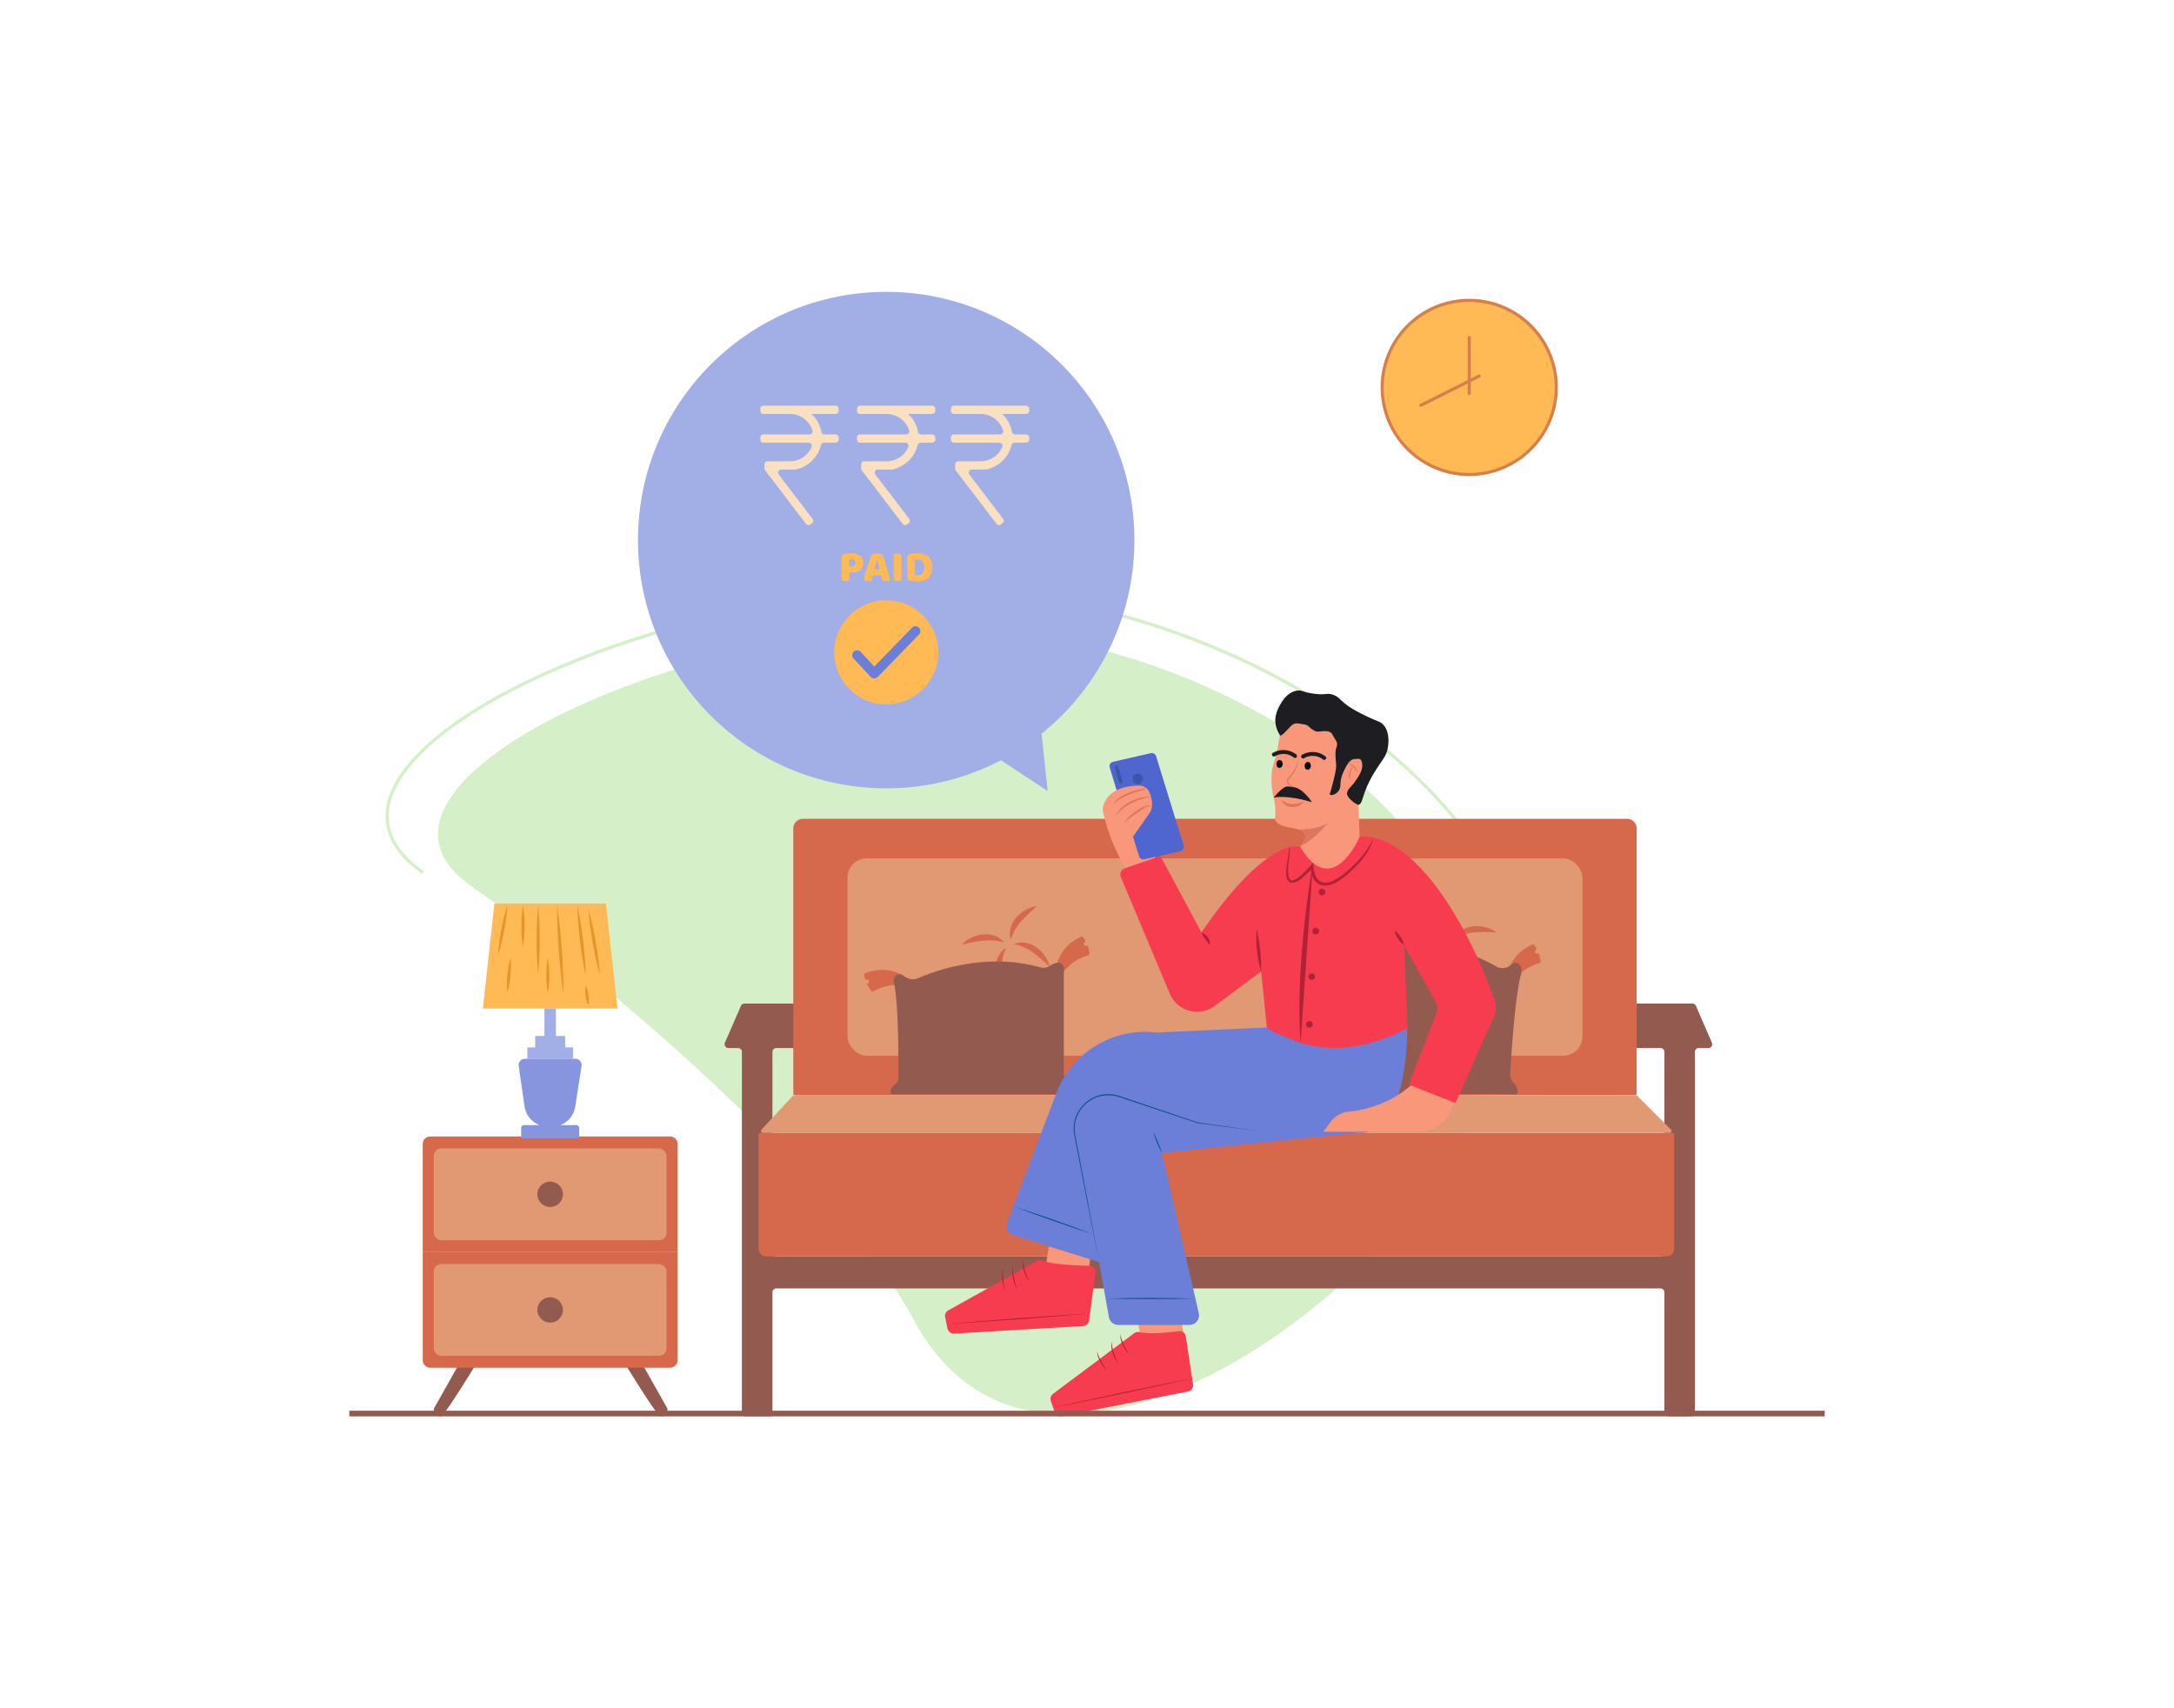<svg id="Layer_1" data-name="Layer 1" xmlns="http://www.w3.org/2000/svg" viewBox="0 0 700 550"><title>finding problem</title><path d="M477.694,344.836c-11.145,60.92-139.798,161.063-183.228,80.477C271.606,382.894,203.829,321.626,151.597,285.18c-50.788-35.439,93.178-96.95,183.227-80.476S488.839,283.917,477.694,344.836Z" fill="#d5efc8"/><path d="M494.477,346.498c12.258-67.006-58.239-136.242-157.15-154.337-35.996-6.585-84.445-2.081-129.601,12.05-43.137,13.498-74.521,32.885-81.906,50.596-4.128,9.898-.63,19.092,10.114,26.59l.606-.868c-10.434-7.281-13.712-15.798-9.744-25.315,7.268-17.429,38.4-36.586,81.246-49.993,45-14.081,93.26-18.575,129.094-12.018,98.336,17.989,168.451,86.672,156.298,153.105Z" fill="#d5efc8"/><path d="M544.932,323.123H239.694a1.243,1.243,0,0,0-1.14.748l-5.134,11.83a1.243,1.243,0,0,0,1.14,1.737h3.077a1.243,1.243,0,0,1,1.243,1.243V454.741a1.243,1.243,0,0,0,1.243,1.243h7.356a1.243,1.243,0,0,0,1.243-1.243V416.071a1.243,1.243,0,0,1,1.243-1.243H534.663a1.243,1.243,0,0,1,1.243,1.243V454.741a1.243,1.243,0,0,0,1.243,1.243h7.356a1.243,1.243,0,0,0,1.243-1.243V338.68a1.243,1.243,0,0,1,1.243-1.243h3.077a1.243,1.243,0,0,0,1.14-1.737l-5.134-11.83A1.243,1.243,0,0,0,544.932,323.123Zm-10.269,81.417H249.963a1.243,1.243,0,0,1-1.243-1.243V338.68a1.243,1.243,0,0,1,1.243-1.243H534.663a1.243,1.243,0,0,1,1.243,1.243v64.616A1.243,1.243,0,0,1,534.663,404.539Z" fill="#935b50"/><path d="M258.537,263.626H523.877a3.107,3.107,0,0,1,3.107,3.107v85.306a.609.609,0,0,1-.609.609H256.039a.609.609,0,0,1-.609-.609v-85.306A3.107,3.107,0,0,1,258.537,263.626Z" fill="#d6694b"/><rect x="272.877" y="276.375" width="236.66" height="63.523" rx="6.213" fill="#e19974"/><path d="M485.276,314.472s.285-6.745,8.037-10.349a.612.612,0,0,1,.765.223l.543.831a.568.568,0,0,1-.127.76l-.057.044a.569.569,0,0,0,.489,1l.042-.011a.569.569,0,0,1,.695.435l.414,1.958a.605.605,0,0,1-.416.707,16.036,16.036,0,0,0-8.151,5.547.569.569,0,0,1-.19.171C486.843,316.048,485.067,316.861,485.276,314.472Z" fill="#d6694b"/><path d="M435.766,302.497s-6.246-2.56-12.762,2.975a.612.612,0,0,0-.117.789l.528.841a.568.568,0,0,0,.743.202l.064-.033a.569.569,0,0,1,.704.863l-.027.034a.57.57,0,0,0,.105.814l1.606,1.195a.605.605,0,0,0,.817-.082,16.035,16.035,0,0,1,8.446-5.085.569.569,0,0,0,.235-.102C436.543,304.58,438.023,303.305,435.766,302.497Z" fill="#d6694b"/><path d="M340.025,311.961s.285-6.745,8.037-10.349a.612.612,0,0,1,.765.223l.543.831a.568.568,0,0,1-.127.76l-.057.044a.569.569,0,0,0,.489,1l.042-.011a.57.57,0,0,1,.695.435l.414,1.958a.605.605,0,0,1-.416.707,16.035,16.035,0,0,0-8.151,5.547.569.569,0,0,1-.19.171C341.592,313.537,339.816,314.349,340.025,311.961Z" fill="#d6694b"/><path d="M291.643,314.782s-5.035-4.497-13.023-1.451a.612.612,0,0,0-.374.704l.218.969a.568.568,0,0,0,.633.439l.071-.01a.569.569,0,0,1,.376,1.048l-.037.023a.57.57,0,0,0-.173.802l1.115,1.662a.605.605,0,0,0,.797.195,16.035,16.035,0,0,1,9.659-1.977.569.569,0,0,0,.255-.018C291.681,317.005,293.502,316.297,291.643,314.782Z" fill="#d6694b"/><path d="M481.746,300.188a65.767,65.767,0,0,0-6.977.008,18.227,18.227,0,0,0-3.239.601,20.858,20.858,0,0,0-3.249,1.329,6.658,6.658,0,0,1,2.609-2.765,9.078,9.078,0,0,1,3.698-1.156,11.203,11.203,0,0,1,3.788.343A9.128,9.128,0,0,1,481.746,300.188Z" fill="#d6694b"/><path d="M471.262,317.128a65.784,65.784,0,0,0-.67-6.945,18.205,18.205,0,0,0-.906-3.167,20.87,20.87,0,0,0-1.631-3.108,6.657,6.657,0,0,1,3,2.335,9.075,9.075,0,0,1,1.502,3.572,11.2,11.2,0,0,1,.018,3.803A9.126,9.126,0,0,1,471.262,317.128Z" fill="#d6694b"/><path d="M455.79,292.46a9.128,9.128,0,0,1,3.722.444,11.203,11.203,0,0,1,3.371,1.761,9.076,9.076,0,0,1,2.485,2.973,6.656,6.656,0,0,1,.698,3.737,20.863,20.863,0,0,0-2.014-2.875,18.226,18.226,0,0,0-2.399-2.258A65.826,65.826,0,0,0,455.79,292.46Z" fill="#d6694b"/><path d="M455.442,312.379a9.13,9.13,0,0,1,.795-3.663,11.206,11.206,0,0,1,2.073-3.189,9.079,9.079,0,0,1,3.195-2.191,6.657,6.657,0,0,1,3.787-.341,20.871,20.871,0,0,0-3.053,1.732,18.228,18.228,0,0,0-2.475,2.174A65.856,65.856,0,0,0,455.442,312.379Z" fill="#d6694b"/><path d="M437.813,303.845a4.773,4.773,0,0,0-2.386-1.161c-1.054-.211-2.037.848-2.114,2.223l-2.21,39.333a6.477,6.477,0,0,1-1.595,3.97,14.959,14.959,0,0,0-1.547,2.033c-.54.851-.096,2.108.746,2.153,9.402.505,51.478-.472,59.259-.031.688.039.858-.894.582-1.696a4.183,4.183,0,0,0-1.101-1.939,3.808,3.808,0,0,1-1.154-3.103c.39-7.474,1.651-25.637,3.525-32.199.592-2.072-.972-4.08-2.564-3.246a6.576,6.576,0,0,0-.957.626,4.021,4.021,0,0,1-4.557.33c-6.103-3.447-22.306-11.004-40.47-6.379A3.644,3.644,0,0,1,437.813,303.845Z" fill="#935b50"/><path d="M244.856,364.726h293.597a.609.609,0,0,1,.609.609v36.719a2.485,2.485,0,0,1-2.485,2.485H246.732a2.485,2.485,0,0,1-2.485-2.485V365.334A.609.609,0,0,1,244.856,364.726Z" fill="#d6694b"/><path d="M537.592,364.726H245.64a.609.609,0,0,1-.447-1.023l10.056-10.861a.609.609,0,0,1,.447-.195H526.731a.609.609,0,0,1,.431.178l10.861,10.861A.609.609,0,0,1,537.592,364.726Z" fill="#e19974"/><path d="M333.836,291.79A65.836,65.836,0,0,0,328.8,296.619a18.217,18.217,0,0,0-1.924,2.674,20.887,20.887,0,0,0-1.429,3.206,6.658,6.658,0,0,1-.026-3.802,9.077,9.077,0,0,1,1.873-3.392,11.209,11.209,0,0,1,2.974-2.371A9.129,9.129,0,0,1,333.836,291.79Z" fill="#d6694b"/><path d="M337.973,311.277a65.824,65.824,0,0,0-5.285-4.554A18.221,18.221,0,0,0,329.843,305.061a20.854,20.854,0,0,0-3.327-1.118,6.656,6.656,0,0,1,3.782-.387,9.076,9.076,0,0,1,3.555,1.542,11.203,11.203,0,0,1,2.642,2.735A9.127,9.127,0,0,1,337.973,311.277Z" fill="#d6694b"/><path d="M309.739,304.152a9.129,9.129,0,0,1,2.996-2.253,11.205,11.205,0,0,1,3.653-1.058,9.078,9.078,0,0,1,3.851.43,6.658,6.658,0,0,1,3.088,2.217,20.862,20.862,0,0,0-3.443-.685,18.193,18.193,0,0,0-3.294.027A65.794,65.794,0,0,0,309.739,304.152Z" fill="#d6694b"/><path d="M323.259,318.784a9.124,9.124,0,0,1-1.958-3.196,11.205,11.205,0,0,1-.707-3.737,9.077,9.077,0,0,1,.794-3.792,6.658,6.658,0,0,1,2.5-2.864,20.863,20.863,0,0,0-1.009,3.362,18.213,18.213,0,0,0-.286,3.282A65.813,65.813,0,0,0,323.259,318.784Z" fill="#d6694b"/><path d="M338.281,310.829a4.924,4.924,0,0,1,2.354-.869,1.846,1.846,0,0,1,1.911,1.981l0,33.368a5.081,5.081,0,0,0,1.318,3.433,12.725,12.725,0,0,1,1.376,1.792,1.151,1.151,0,0,1-.832,1.785c-9.058-.019-49.598-0-57.095.003-.663 0-.776-.797-.468-1.462a3.532,3.532,0,0,1,1.162-1.587,3.073,3.073,0,0,0,1.276-2.57c.028-6.339-.021-24.604-1.466-30.242-.457-1.781,1.153-3.405,2.638-2.623a6.351,6.351,0,0,1,.885.575,4.285,4.285,0,0,0,4.359.496c6.048-2.625,22.018-8.246,39.213-3.472A3.874,3.874,0,0,0,338.281,310.829Z" fill="#935b50"/><circle cx="473.078" cy="124.74" r="28.034" fill="#ffba55"/><path d="M473.079,153.274a28.534,28.534,0,1,1,28.533-28.533A28.566,28.566,0,0,1,473.079,153.274Zm0-56.067a27.534,27.534,0,1,0,27.533,27.534A27.565,27.565,0,0,0,473.079,97.206Z" fill="#d77f4a"/><path d="M473.079,127.24a.5.5,0,0,1-.5-.5V108.663a.5.5,0,1,1,1,0v18.077A.5.5,0,0,1,473.079,127.24Z" fill="#d77f4a"/><path d="M457.524,130.981a.5.5,0,0,1-.225-.947l18.757-9.407a.5.5,0,1,1,.449.895l-18.757,9.407A.499.499,0,0,1,457.524,130.981Z" fill="#d77f4a"/><path d="M367.824,433.686l-1.316-7.493,14.024.219.982,4.499S372.212,433.922,367.824,433.686Z" fill="#f9977a"/><path d="M341.919,455.945l40.565-7.903a2.074,2.074,0,0,0,1.654-2.345l-2.314-15.37a2.066,2.066,0,0,0-2.323-1.747c-3.151.432-9.237,1.092-12.633.321a2.057,2.057,0,0,0-1.695.356l-26.105,19.499a2.074,2.074,0,0,0-.718,2.343l1.214,3.49A2.074,2.074,0,0,0,341.919,455.945Z" fill="#f73c4f"/><path d="M339.083,453.21q5.647-1.292,11.311-2.499l11.323-2.443,11.347-2.328q5.67-1.183,11.359-2.272-5.646,1.293-11.311,2.499l-11.323,2.443-11.347,2.328Q344.773,452.121,339.083,453.21Z" fill="#b02336"/><path d="M356.384,441.316a16.1,16.1,0,0,1-2.062-2.839,13.073,13.073,0,0,1-.75-1.599,3.286,3.286,0,0,1-.231-1.744,4.38,4.38,0,0,0,.48,1.642c.249.518.512,1.031.805,1.529C355.184,439.319,355.812,440.293,356.384,441.316Z" fill="#b02336"/><path d="M360.095,439.055a10.971,10.971,0,0,1-1.798-3.401,8.759,8.759,0,0,1-.41-3.822,16.302,16.302,0,0,0,.258,1.887,13.964,13.964,0,0,0,.485,1.827A23.927,23.927,0,0,0,360.095,439.055Z" fill="#b02336"/><path d="M363.695,436.189a12.89,12.89,0,0,1-2.143-3.119,6.568,6.568,0,0,1-.778-3.686,7.32,7.32,0,0,0,.378,1.821,12.217,12.217,0,0,0,.715,1.712C362.392,434.045,363.054,435.103,363.695,436.189Z" fill="#b02336"/><path d="M431.557,227.055a19.279,19.279,0,0,0-9.036.173c-1.387.39-6.461,1.819-9.189,6.351-1.036,1.721-1.386,3.852-2.086,8.113-.437,2.661-1.597,4.511-1.812,7.778a27.662,27.662,0,0,0,.771,7.882c.939,4.029.016,6.222.566,7,2.217,3.136,9.701,1.288,9.553,5.178-.091,2.402-8.301,9.741-5.569,10.421,6.316,1.571,13.73.009,17.315-1.578.489-.216,6.05-1.462,5.864-5.733-.099-2.282-.743-16.758-.467-18.117.997-4.912,3.535-5.351,5.902-11.211a9.34,9.34,0,0,0-.943-9.088A19.079,19.079,0,0,0,431.557,227.055Z" fill="#f9977a"/><ellipse cx="411.996" cy="245.964" rx="1.254" ry="1.009" transform="translate(139.25 640.741) rotate(-86.197)" fill="#0a0709"/><ellipse cx="421.07" cy="246.568" rx="1.254" ry="1.009" transform="translate(147.121 650.359) rotate(-86.197)" fill="#0a0709"/><path d="M416.974,244.043a.632.632,0,0,1-.38-.127,5.385,5.385,0,0,0-6.074-.429.637.637,0,0,1-.697-1.066,6.763,6.763,0,0,1,7.533.476.636.636,0,0,1-.382,1.146Z" fill="#1e1d22"/><path d="M426.378,244.668a.632.632,0,0,1-.38-.127,5.381,5.381,0,0,0-6.075-.428.637.637,0,0,1-.697-1.066,6.757,6.757,0,0,1,7.534.475.636.636,0,0,1-.382,1.146Z" fill="#1e1d22"/><path d="M417.779,244.358a4.995,4.995,0,0,1-.463,3.146,11.551,11.551,0,0,1-1.735,2.711c-.358.411-.86.703-.855,1.131a1.816,1.816,0,0,0,.596,1.255,3.918,3.918,0,0,0,2.883.843,3.651,3.651,0,0,1-3.106-.605,2.024,2.024,0,0,1-.758-1.515,1.236,1.236,0,0,1,.382-.826l.548-.572a12.668,12.668,0,0,0,1.757-2.573A5.691,5.691,0,0,0,417.779,244.358Z" fill="#dd765e"/><path d="M434.242,245.878a2.647,2.647,0,0,1,2.009.985,4.666,4.666,0,0,1,.624.957l.21.526c.042.186.097.365.125.552a15.154,15.154,0,0,0-1.276-1.753,4.649,4.649,0,0,0-.76-.726A3.829,3.829,0,0,0,434.242,245.878Z" fill="#dd765e"/><path d="M434.712,251.151a3.683,3.683,0,0,1-.233-2.419,4.077,4.077,0,0,1,.477-1.146,3.392,3.392,0,0,1,.817-.912c-.185.366-.387.7-.527,1.063a5.206,5.206,0,0,0-.354,1.092A7.733,7.733,0,0,0,434.712,251.151Z" fill="#dd765e"/><path d="M431.593,252.773a9.824,9.824,0,0,1,.932-4.124c.84-1.784,1.887-4.22,3.689-4.267,1.328-.035,1.881-.348,2.272.957.645,2.159-.874,4.393-1.931,5.949-1.514,2.226-2.702,2.655-2.83,4.257-.097,1.222,3.228,3.935,3.922,3.502,1.413-.884.869-3.85,5.01-10.548,2.615-4.229,3.739-4.981,4.189-7.699.16-.965.823-4.962-1.443-7.462-1.051-1.16-1.711-.872-6.457-3.264a40.363,40.363,0,0,1-3.849-2.095c-3.748-2.383-3.589-3.47-5.822-4.269-2.017-.721-2.197.149-6.108-.345-3.77-.476-4.05-1.341-5.833-.958-3.096.664-4.771,3.812-5.221,4.658a10.48,10.48,0,0,0-1.497,4.809,9.454,9.454,0,0,0,1.53,4.878c.46.536,2.654-2.229,3.817-3.247,1.14-.997,2.326-.479,3.975-.266,1.607.208,1.452,1.207,3.781,2.248.83.371,4.34-.93,5.315,1.03,1.039,2.088,1.934,2.392,1.259,4.226-.422,1.146-.304,2.595-.069,5.495.168,2.081-1.977,9.167-1.977,9.167C427.545,256.627,431.572,255.954,431.593,252.773Z" fill="#1e1d22"/><path d="M420,258.006a4.608,4.608,0,0,1-1.699,1.378,4.829,4.829,0,0,1-2.206.507,5.131,5.131,0,0,1-1.152-.18,4.234,4.234,0,0,1-1.033-.519,4.022,4.022,0,0,1-1.418-1.684,11.375,11.375,0,0,0,1.796.988,4.642,4.642,0,0,0,1.831.382A10.522,10.522,0,0,0,420,258.006Z" fill="#dd765e"/><path d="M416.563,253.468c-2.137-.216-2.467-1.313-6.486,3.319,0,0,4.24-1.021,12.348,1.517C422.425,258.304,419.623,253.778,416.563,253.468Z" fill="#1e1d22"/><path d="M336.643,408.131l1.068-6.832,13.295,3.981-.501,4.578S340.727,409.752,336.643,408.131Z" fill="#f9977a"/><path d="M453.073,330.813s.763,35.021-15.863,33.913l-63.083,6.471,11.87,51.586a3.111,3.111,0,0,1-3.032,3.809h-22.859a3.111,3.111,0,0,1-3.063-2.566l-3.145-17.663-27.615-8.707a3.111,3.111,0,0,1-1.972-4.073l15.833-41.648a30.571,30.571,0,0,1,32.21-19.491l35.551-1.632Z" fill="#6c7fd8"/><path d="M307.22,429.38l41.529-2.439a2.074,2.074,0,0,0,1.935-1.799l2.017-15.26a2.072,2.072,0,0,0-2.014-2.345c-3.874-.068-11.581-.365-15.123-1.636a2.089,2.089,0,0,0-1.731.128l-28.479,15.848a2.074,2.074,0,0,0-1.024,2.226l.737,3.621A2.074,2.074,0,0,0,307.22,429.38Z" fill="#f73c4f"/><path d="M304.774,426.291q5.769-.528,11.544-.968l11.548-.911,11.556-.794q5.777-.416,11.561-.736-5.768.529-11.543.969l-11.548.911-11.556.794Q310.558,425.971,304.774,426.291Z" fill="#b02336"/><path d="M327.486,415.064a10.972,10.972,0,0,1-1.328-3.61,8.759,8.759,0,0,1,.103-3.842,16.303,16.303,0,0,0,.004,1.905,13.964,13.964,0,0,0,.237,1.875A23.927,23.927,0,0,0,327.486,415.064Z" fill="#b02336"/><path d="M331.436,412.704a12.892,12.892,0,0,1-1.708-3.377,6.568,6.568,0,0,1-.279-3.757,7.321,7.321,0,0,0,.131,1.855,12.215,12.215,0,0,0,.48,1.792C330.43,410.406,330.945,411.543,331.436,412.704Z" fill="#b02336"/><path d="M323.514,415.415a16.098,16.098,0,0,1-.807-3.414,13.069,13.069,0,0,1-.075-1.764,3.287,3.287,0,0,1,.46-1.698,4.38,4.38,0,0,0-.19,1.7c.029.574.074,1.149.153,1.721C323.178,413.11,323.381,414.251,323.514,415.415Z" fill="#b02336"/><path d="M405.965,364.263l-20.266-2.627-14.433-4.802-7.217-2.401c-2.42-.725-4.769-1.883-7.287-1.79a10.59,10.59,0,0,0-3.66.655,11.534,11.534,0,0,0-3.217,1.881,10.877,10.877,0,0,0-2.397,2.853,11.786,11.786,0,0,0-.818,1.683c-.1.295-.178.599-.269.897a4.416,4.416,0,0,0-.208.912c-.504,2.483.24,4.978.672,7.467l1.418,7.472q2.856,14.94,5.615,29.899-2.969-14.919-5.849-29.855l-1.448-7.466c-.234-1.247-.498-2.483-.708-3.739a10.883,10.883,0,0,1-.156-1.915c.008-.321-.001-.643.021-.963l.141-.953a4.614,4.614,0,0,1,.21-.939c.092-.308.172-.62.274-.924a12.087,12.087,0,0,1,.834-1.735,11.198,11.198,0,0,1,2.456-2.947,11.875,11.875,0,0,1,3.309-1.952,11.208,11.208,0,0,1,5.701-.541c.631.111,1.253.303,1.867.473l3.604,1.215,7.207,2.429,14.414,4.859Z" fill="#065082"/><path d="M384.913,418.07q-3.616.099-7.232.137l-7.232.042-7.232-.041q-3.616-.036-7.232-.138,3.616-.099,7.232-.138l7.232-.041,7.232.042Q381.297,417.969,384.913,418.07Z" fill="#065082"/><path d="M352.189,397.452q-3.27-1.04-6.521-2.136l-6.49-2.226-6.462-2.305q-3.226-1.167-6.43-2.396,3.271,1.039,6.521,2.136l6.489,2.227,6.462,2.305Q348.985,396.223,352.189,397.452Z" fill="#065082"/><path d="M374.127,371.197a33.49,33.49,0,0,1-1.55-3.21,33.076,33.076,0,0,1-1.221-3.349,33.064,33.064,0,0,1,1.55,3.21A33.474,33.474,0,0,1,374.127,371.197Z" fill="#065082"/><path d="M458.606,345.085l-.223.265a35.655,35.655,0,0,1-23.858,12.528l-.218.021a8.282,8.282,0,0,0-5.873,3.331l-2.31,3.135H456.779a11.297,11.297,0,0,0,10.353-6.775l2.731-6.252Z" fill="#f9977a"/><path d="M462.302,322.589l-10.227-18.347,1.135,26.773c-3.882,2.104-20.597,10.625-37.05,3.776-3.205-1.334-5.941-2.127-8.254-3.978L406.068,312.787l-14.936,11.093a9.534,9.534,0,0,1-14.475-3.962l-15.762-37.528a2.074,2.074,0,0,1,1.01-2.671l9.294-4.49a2.074,2.074,0,0,1,2.73.887l12.928,24.104c21.523-31.49,31.775-27.6,31.775-27.6,10.4,17.479,19.164-3.214,19.164-3.214,17.356-1.253,33.954,27.468,41.518,47.591,1.287,3.424,3.297,6.576,1.839,9.93l-12.479,28.211-15.043-5.92,8.859-22.969A4.15,4.15,0,0,0,462.302,322.589Z" fill="#f73c4f"/><path d="M404.624,299.064a50.932,50.932,0,0,1,1.137,6.817,48.404,48.404,0,0,1,.307,6.906,34.82,34.82,0,0,1-1.338-6.796A34.272,34.272,0,0,1,404.624,299.064Z" fill="#b02336"/><path d="M386.856,300.22a4.174,4.174,0,0,1,2.03,1.523,3.935,3.935,0,0,1,.594,1.156,1.818,1.818,0,0,1-.015,1.343,7.773,7.773,0,0,0-.707-.977c-.245-.294-.466-.602-.707-.908A8.236,8.236,0,0,1,386.856,300.22Z" fill="#b02336"/><path d="M452.074,304.242a6.727,6.727,0,0,1-1.933-1.986,6.651,6.651,0,0,1-1.068-2.557,6.651,6.651,0,0,1,1.933,1.986A6.726,6.726,0,0,1,452.074,304.242Z" fill="#b02336"/><path d="M427.67,264.855c-2.987,2.24-9.465,2.241-9.465,2.241l-0.0.001c1.272.415,2.171,1.068,2.119,2.434a6.513,6.513,0,0,1-1.423,2.725C423.173,270.468,427.67,264.855,427.67,264.855Z" fill="#dd765e"/><path d="M414.995,277.132a15.916,15.916,0,0,0-.06,5.097c.182.817.656,1.388,1.371,1.185a5.836,5.836,0,0,0,2.092-1.153,30.872,30.872,0,0,0,3.668-3.613l.746-.834.083,1.136a8.522,8.522,0,0,0,.896,3.373,3.231,3.231,0,0,0,2.496,1.86,6.344,6.344,0,0,0,3.322-.813,17.874,17.874,0,0,0,3.06-1.978c3.831-3.161,7.031-6.313,9.642-11.651a20.913,20.913,0,0,1-3.74,7.053,48.695,48.695,0,0,1-5.369,5.278,18.721,18.721,0,0,1-3.179,2.118,7.225,7.225,0,0,1-3.835.961,4.14,4.14,0,0,1-3.282-2.356,9.446,9.446,0,0,1-.959-3.815l.829.302a31.67,31.67,0,0,1-3.844,3.674,5.897,5.897,0,0,1-2.505,1.245,1.651,1.651,0,0,1-1.521-.471,2.62,2.62,0,0,1-.63-1.346,9.833,9.833,0,0,1-.076-2.702,21.738,21.738,0,0,1,.389-2.616C415.286,271.278,415.57,271.339,414.995,277.132Z" fill="#b02336"/><circle cx="423.651" cy="299.78" r="1.063" transform="translate(-26.003 40.628) rotate(-5.327)" fill="#b02336"/><circle cx="425.679" cy="287.201" r="1.063" transform="translate(-24.826 40.762) rotate(-5.327)" fill="#b02336"/><circle cx="422.357" cy="314.428" r="1.063" transform="translate(-27.368 40.571) rotate(-5.327)" fill="#b02336"/><circle cx="421.607" cy="329.828" r="1.063" transform="translate(-28.801 40.568) rotate(-5.327)" fill="#b02336"/><path d="M422.749,277.835s-5.906,32.602-3.982,57.907" fill="#b02336"/><path d="M380.029,274.036,367.751,276.84a1.456,1.456,0,0,1-1.718-.997l-.504-1.66-8.213-27.065a1.456,1.456,0,0,1,1.069-1.843l12.153-2.776a1.456,1.456,0,0,1,1.716.991l7.959,25.832.883,2.865A1.456,1.456,0,0,1,380.029,274.036Z" fill="#4f66d0"/><path d="M362.427,279.475A59.027,59.027,0,0,1,355.043,260.736s.041-7.636,11.68-7.803a3.603,3.603,0,0,1,3.383,2.199c.778,1.851,1.436,4.563-.015,6.733l-5.239,7.463,1.318,4.343a.985.985,0,0,0,1.31.632c1.288-.521,3.48-1.232,4.342-.462a1.442,1.442,0,0,1-.256,2.478Z" fill="#f9977a"/><path d="M358.364,259.288a5.231,5.231,0,0,1,2.047-2.472,13.942,13.942,0,0,1,2.854-1.541,21.543,21.543,0,0,1,3.08-.948,22.763,22.763,0,0,1,3.173-.487c-2.036.665-4.069,1.237-6.016,2.025a20.96,20.96,0,0,0-2.818,1.364A6.574,6.574,0,0,0,358.364,259.288Z" fill="#dd765e"/><path d="M359.157,262.759a8.692,8.692,0,0,1,2.029-2.737,12.888,12.888,0,0,1,2.811-1.98,14.65,14.65,0,0,1,3.227-1.166,16.739,16.739,0,0,1,1.683-.296c.568-.044,1.135-.078,1.7-.087-1.105.259-2.192.517-3.25.862a21.454,21.454,0,0,0-3.069,1.253,17.548,17.548,0,0,0-2.777,1.788A13.247,13.247,0,0,0,359.157,262.759Z" fill="#dd765e"/><path d="M361.834,264.886a18.97,18.97,0,0,1,3.916-3.699,13.213,13.213,0,0,1,2.359-1.354,5.077,5.077,0,0,1,2.66-.517,7.277,7.277,0,0,0-2.441.962,24.936,24.936,0,0,0-2.211,1.428C364.673,262.722,363.288,263.825,361.834,264.886Z" fill="#dd765e"/><path d="M380.059,274.029l-11.637,2.658a1.453,1.453,0,0,1-1.661-1.09l-1.898-6.242,15.26-.281.91,3.035A1.481,1.481,0,0,1,380.059,274.029Z" fill="#4f66d0"/><circle cx="366.362" cy="250.746" r="1.674" fill="#3957aa"/><path d="M360.938,252.223a.604.604,0,0,1-.687-.427l-1.322-4.585a.604.604,0,0,1,1.161-.335l1.322,4.585a.604.604,0,0,1-.413.748A.552.552,0,0,1,360.938,252.223Z" fill="#3957aa"/><path d="M151.956,439.764c0,.097,1.01-.141.998-.032,0,0-9.939,16.296-11.03,16.296a2.749,2.749,0,0,1-.315-.024,2.225,2.225,0,0,1-1.89-2.508l7.754-13.763Z" fill="#935b50"/><path d="M202.655,439.764c0,.097-1.01-.141-.998-.032,0,0,9.939,16.296,11.03,16.296a2.748,2.748,0,0,0,.315-.024,2.225,2.225,0,0,0,1.89-2.508l-7.754-13.763Z" fill="#935b50"/><path d="M218.177,403.136H136.115V368.331a2.423,2.423,0,0,1,2.423-2.423h77.215a2.423,2.423,0,0,1,2.423,2.423Z" fill="#d6694b"/><path d="M147.474,440.363h-8.929a2.423,2.423,0,0,1-2.423-2.423V403.131h82.06v34.809a2.423,2.423,0,0,1-2.423,2.423h-6.155" fill="#d6694b"/><rect x="139.684" y="369.743" width="74.923" height="29.559" rx="2.423" fill="#e19974"/><ellipse cx="177.146" cy="384.522" rx="4.126" ry="4.085" fill="#935b50"/><rect x="139.684" y="406.97" width="74.923" height="29.559" rx="2.423" fill="#e19974"/><ellipse cx="177.146" cy="421.75" rx="4.126" ry="4.085" fill="#935b50"/><polygon points="198.818 324.716 155.484 324.716 159.194 290.88 195.108 290.88 198.818 324.716" fill="#ffba55"/><polygon points="181.974 337.219 181.974 333.546 179.006 333.546 179.006 324.716 175.296 324.716 175.296 333.546 172.328 333.546 172.328 337.219 169.805 337.219 169.805 340.892 172.328 340.892 175.296 340.892 179.006 340.892 181.974 340.892 184.497 340.892 184.497 337.219 181.974 337.219" fill="#a2aee6"/><path d="M185.215,356.324l2.04-13.125a2,2,0,0,0-1.976-2.307h-16.282a2,2,0,0,0-1.98,2.285l1.874,13.026a7.624,7.624,0,0,0,4.844,6.041h-4.933a1,1,0,0,0-1,1v3.23h18.699V363.244a1,1,0,0,0-1-1h-5.032A7.622,7.622,0,0,0,185.215,356.324Z" fill="#8795de"/><path d="M163.349,291.564a58.076,58.076,0,0,1-.993,8.031,57.399,57.399,0,0,1-1.975,7.848,57.397,57.397,0,0,1,.993-8.031A58.074,58.074,0,0,1,163.349,291.564Z" fill="#e6952a"/><path d="M168.395,291.564a38.912,38.912,0,0,1,.5,6.604,38.469,38.469,0,0,1-.5,6.604,38.468,38.468,0,0,1-.5-6.604A38.91,38.91,0,0,1,168.395,291.564Z" fill="#e6952a"/><path d="M173.293,291.564a107.025,107.025,0,0,1,.5,10.982,105.773,105.773,0,0,1-.5,10.982,105.768,105.768,0,0,1-.5-10.982A107.02,107.02,0,0,1,173.293,291.564Z" fill="#e6952a"/><path d="M176.409,308.482a27.748,27.748,0,0,1,.5,5.565,27.433,27.433,0,0,1-.5,5.565,27.434,27.434,0,0,1-.5-5.565A27.749,27.749,0,0,1,176.409,308.482Z" fill="#e6952a"/><path d="M179.377,291.564c.379,2.384.648,4.777.901,7.17.264,2.393.45,4.791.636,7.189.162,2.4.322,4.8.405,7.206l.121,3.609c.004,1.206.042,2.409.015,3.616-.2-1.191-.335-2.388-.504-3.581l-.399-3.589c-.264-2.393-.45-4.791-.634-7.189-.161-2.4-.321-4.8-.403-7.206C179.421,296.384,179.345,293.978,179.377,291.564Z" fill="#e6952a"/><path d="M185.907,291.564c.836,3.701,1.371,7.437,1.832,11.183a112.377,112.377,0,0,1,.839,11.301,112.37,112.37,0,0,1-1.832-11.183C186.317,299.115,185.962,295.358,185.907,291.564Z" fill="#e6952a"/><path d="M188.578,317.386a9.152,9.152,0,0,1,.94,3.046,9.049,9.049,0,0,1-.049,3.187,9.05,9.05,0,0,1-.94-3.046A9.152,9.152,0,0,1,188.578,317.386Z" fill="#e6952a"/><path d="M189.469,292.603a105.072,105.072,0,0,1,2.347,10.637,103.855,103.855,0,0,1,1.363,10.807,103.854,103.854,0,0,1-2.347-10.637A105.082,105.082,0,0,1,189.469,292.603Z" fill="#e6952a"/><path d="M164.388,308.482a27.987,27.987,0,0,1-.022,5.612,27.669,27.669,0,0,1-1.017,5.519,27.669,27.669,0,0,1,.022-5.612A27.987,27.987,0,0,1,164.388,308.482Z" fill="#e6952a"/><rect x="112.476" y="454.208" width="475.049" height="1.82" fill="#935b50"/><polygon points="321.315 244.117 337.351 254.703 335.089 233.564 321.315 244.117" fill="#a2aee6"/><circle cx="285.346" cy="173.891" r="79.92" fill="#a2aee6"/><circle cx="285.361" cy="210.032" r="16.753" fill="#ffba55"/><path d="M281.495,218.442h-.016a1.571,1.571,0,0,1-1.133-.499l-5.552-5.947a1.571,1.571,0,0,1,2.297-2.143l4.426,4.741,12.134-12.496a1.57,1.57,0,0,1,2.254,2.188L282.622,217.965A1.572,1.572,0,0,1,281.495,218.442Z" fill="#6c7fd8"/><path d="M273.457,186.949a4.05,4.05,0,0,1-.492.085,5.283,5.283,0,0,1-.663.043,2.973,2.973,0,0,1-.578-.05,1.019,1.019,0,0,1-.421-.179.769.769,0,0,1-.257-.356,1.747,1.747,0,0,1-.086-.599V179.175a.627.627,0,0,1,.164-.464,1.172,1.172,0,0,1,.45-.264,5.352,5.352,0,0,1,1.105-.25,10.029,10.029,0,0,1,1.248-.078,4.687,4.687,0,0,1,3.01.842,2.777,2.777,0,0,1,1.041,2.282,3.424,3.424,0,0,1-.221,1.262,2.624,2.624,0,0,1-.656.971,2.94,2.94,0,0,1-1.099.627,4.818,4.818,0,0,1-1.533.222h-1.013Zm.741-4.579a1.363,1.363,0,0,0,.92-.278,1.061,1.061,0,0,0,.321-.849,1.049,1.049,0,0,0-.335-.835,1.45,1.45,0,0,0-.978-.292c-.152,0-.278.002-.378.007a2.275,2.275,0,0,0-.307.036v2.211Z" fill="#ffba55"/><path d="M280.66,178.618a3.035,3.035,0,0,1,.734-.271,3.938,3.938,0,0,1,.991-.128,3.573,3.573,0,0,1,1.263.207,1.099,1.099,0,0,1,.706.648q.256.743.557,1.727.299.984.599,2.032.3,1.049.585,2.068.286,1.021.499,1.805a1.17,1.17,0,0,1-.513.321,2.44,2.44,0,0,1-.813.121,2.552,2.552,0,0,1-.578-.057,1.029,1.029,0,0,1-.385-.172.837.837,0,0,1-.242-.299,2.489,2.489,0,0,1-.164-.429l-.257-.984h-2.582q-.114.429-.229.885-.114.457-.229.885a3.722,3.722,0,0,1-.421.121,2.466,2.466,0,0,1-.534.05,1.86,1.86,0,0,1-1.077-.25.801.801,0,0,1-.35-.691,1.446,1.446,0,0,1,.057-.399q.057-.199.129-.471.1-.385.278-.956.177-.57.392-1.233.214-.664.457-1.362.242-.699.456-1.319.214-.621.393-1.105C280.501,179.037,280.593,178.789,280.66,178.618Zm1.712,1.84q-.201.599-.449,1.334-.25.735-.45,1.491h1.77q-.201-.77-.407-1.506-.207-.734-.378-1.319Z" fill="#ffba55"/><path d="M290.26,186.949a4.05,4.05,0,0,1-.492.085,5.283,5.283,0,0,1-.663.043,2.973,2.973,0,0,1-.578-.05,1.019,1.019,0,0,1-.421-.179.769.769,0,0,1-.257-.356,1.747,1.747,0,0,1-.086-.599v-7.532c.105-.019.271-.045.5-.078a4.548,4.548,0,0,1,.656-.05,2.969,2.969,0,0,1,.577.05,1.031,1.031,0,0,1,.421.178.772.772,0,0,1,.257.356,1.729,1.729,0,0,1,.086.6Z" fill="#ffba55"/><path d="M295.395,187.235c-.162,0-.347-.005-.557-.015q-.313-.015-.648-.057c-.224-.029-.447-.064-.671-.107a3.383,3.383,0,0,1-.62-.178,1.063,1.063,0,0,1-.785-1.042V179.175a.627.627,0,0,1,.164-.464,1.172,1.172,0,0,1,.45-.264,5.939,5.939,0,0,1,1.298-.265q.684-.063,1.227-.063a7.031,7.031,0,0,1,2.019.271,4.149,4.149,0,0,1,1.555.835,3.771,3.771,0,0,1,1.006,1.419,5.255,5.255,0,0,1,.356,2.025,5.31,5.31,0,0,1-.342,1.99,3.848,3.848,0,0,1-.978,1.427,4.094,4.094,0,0,1-1.52.863A6.364,6.364,0,0,1,295.395,187.235Zm-.799-2.083c.104.02.233.036.386.05.151.015.294.021.428.021a2.689,2.689,0,0,0,.892-.143,1.778,1.778,0,0,0,.698-.442,2.036,2.036,0,0,0,.457-.777,3.551,3.551,0,0,0,.164-1.148,2.76,2.76,0,0,0-.6-1.933,2.07,2.07,0,0,0-1.598-.649c-.133,0-.269.005-.406.015s-.278.023-.421.043Z" fill="#ffba55"/><path d="M270.033,131.607a1,1,0,0,0-1-1H245.819a1,1,0,0,0-1,1v.673a1,1,0,0,0,1,1h8.529a7.627,7.627,0,0,1,7.26,5.323.995.995,0,0,1-.966,1.27H245.819a1,1,0,0,0-1,1v.673a1,1,0,0,0,1,1h14.586a1.007,1.007,0,0,1,.913,1.421,7.625,7.625,0,0,1-6.971,4.548h-7.192a1,1,0,0,0-1,1v1.326a1,1,0,0,0,.205.607l13.154,17.228a1,1,0,0,0,1.401.188l.535-.408a1,1,0,0,0,.188-1.402l-10.889-14.259a1,1,0,0,1,.795-1.607l4.395,0a1.114,1.114,0,0,0,.269-.033,10.676,10.676,0,0,0,8.143-7.859,1.004,1.004,0,0,1,.986-.751h3.695a1,1,0,0,0,1-1v-.673a1,1,0,0,0-1-1h-3.571a.982.982,0,0,1-.977-.79,10.191,10.191,0,0,0-2.858-5.465c-.12-.12-.249-.226-.373-.339h7.78a1,1,0,0,0,1-1Z" fill="#f9e0c0"/><path d="M301.157,131.607a1,1,0,0,0-1-1H276.943a1,1,0,0,0-1,1v.673a1,1,0,0,0,1,1H285.472a7.627,7.627,0,0,1,7.26,5.323.995.995,0,0,1-.966,1.27H276.943a1,1,0,0,0-1,1v.673a1,1,0,0,0,1,1H291.53a1.007,1.007,0,0,1,.913,1.421,7.625,7.625,0,0,1-6.971,4.548h-7.192a1,1,0,0,0-1,1v1.326a1,1,0,0,0,.205.607l13.154,17.228a1,1,0,0,0,1.401.188l.535-.408a1,1,0,0,0,.188-1.402l-10.889-14.259a1,1,0,0,1,.795-1.607l4.395,0a1.114,1.114,0,0,0,.269-.033,10.676,10.676,0,0,0,8.143-7.859,1.004,1.004,0,0,1,.986-.751h3.695a1,1,0,0,0,1-1v-.673a1,1,0,0,0-1-1h-3.571a.982.982,0,0,1-.977-.79,10.191,10.191,0,0,0-2.858-5.465c-.12-.12-.249-.226-.373-.339h7.78a1,1,0,0,0,1-1Z" fill="#f9e0c0"/><path d="M331.404,131.607a1,1,0,0,0-1-1H307.19a1,1,0,0,0-1,1v.673a1,1,0,0,0,1,1h8.529a7.627,7.627,0,0,1,7.26,5.323.995.995,0,0,1-.966,1.27H307.19a1,1,0,0,0-1,1v.673a1,1,0,0,0,1,1h14.586a1.007,1.007,0,0,1,.913,1.421,7.625,7.625,0,0,1-6.971,4.548h-7.192a1,1,0,0,0-1,1v1.326a1,1,0,0,0,.205.607l13.154,17.228a1,1,0,0,0,1.401.188l.535-.408a1,1,0,0,0,.188-1.402l-10.889-14.259a1,1,0,0,1,.795-1.607l4.395,0a1.114,1.114,0,0,0,.269-.033,10.676,10.676,0,0,0,8.143-7.859,1.004,1.004,0,0,1,.986-.751h3.695a1,1,0,0,0,1-1v-.673a1,1,0,0,0-1-1H326.833a.982.982,0,0,1-.977-.79,10.191,10.191,0,0,0-2.858-5.465c-.12-.12-.249-.226-.373-.339h7.78a1,1,0,0,0,1-1Z" fill="#f9e0c0"/></svg>